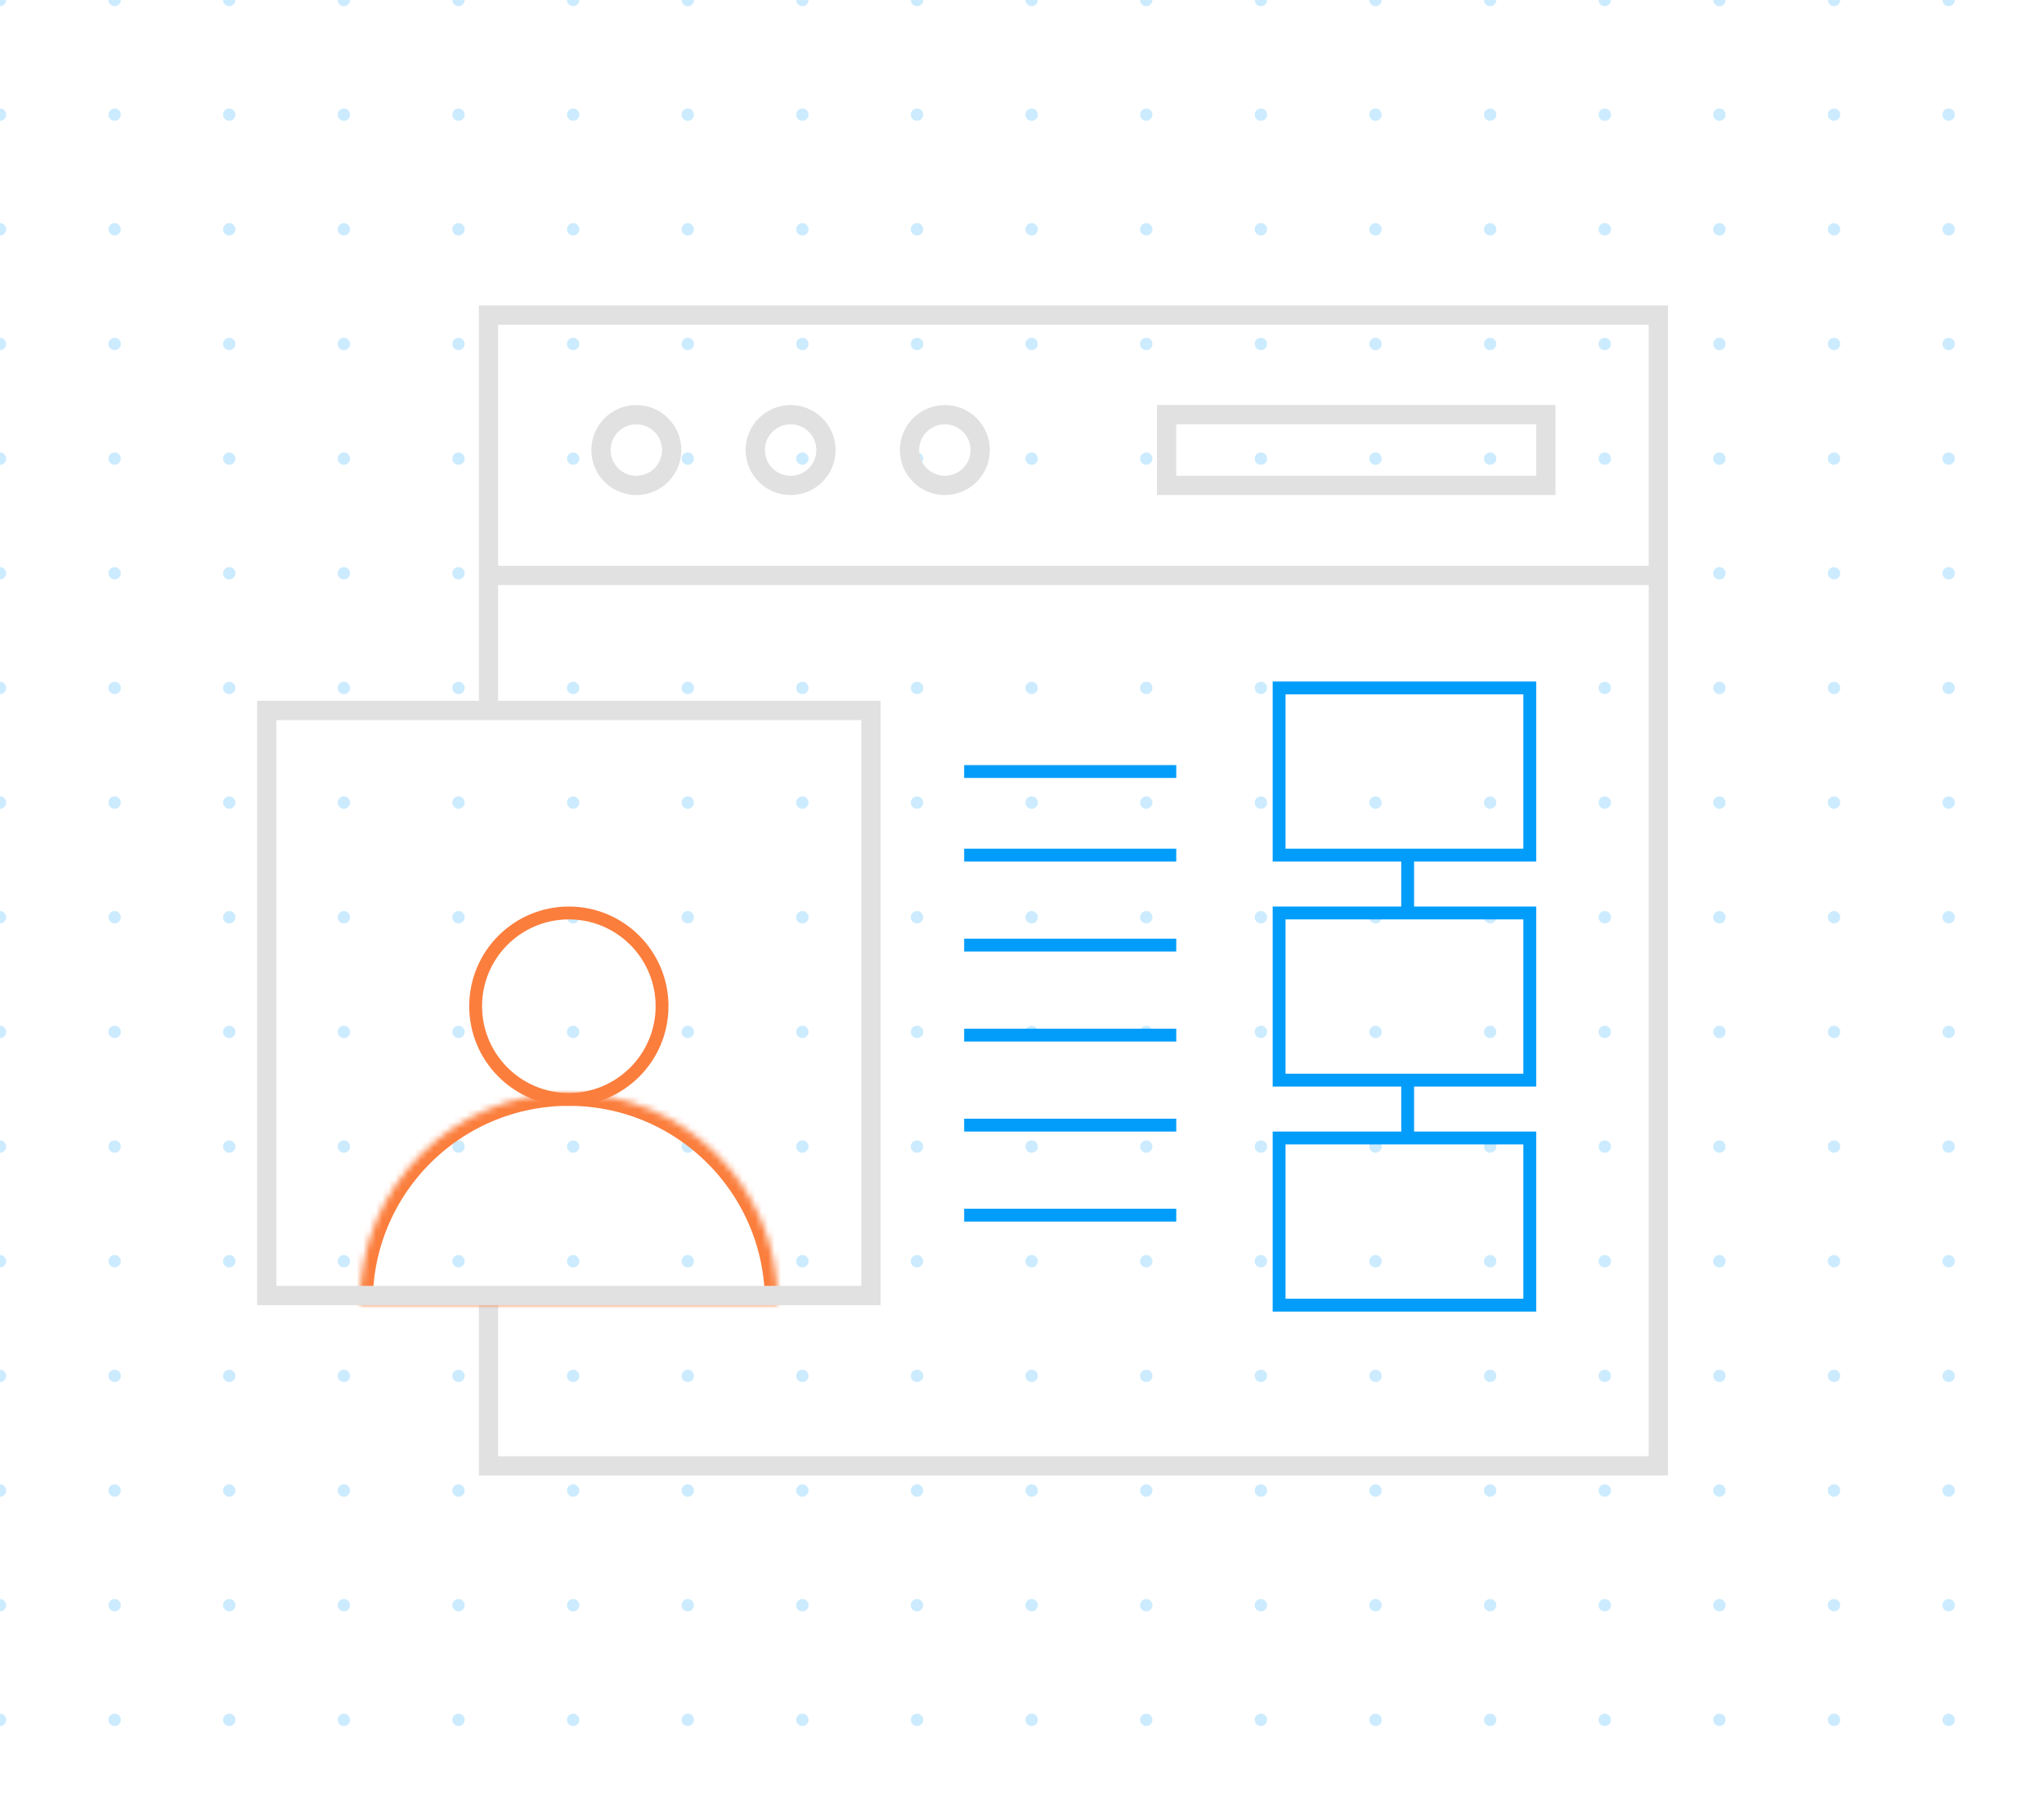<svg width="318" height="280" fill="none" xmlns="http://www.w3.org/2000/svg"><g opacity=".2" clip-path="url(#clip0_3235_13455)" fill="#029DFA"><path d="M0 .96A.96.96 0 100-.96.96.96 0 000 .96zm17.833.001a.96.96 0 100-1.922.96.96 0 000 1.922zm17.834 0a.96.96 0 100-1.922.96.96 0 000 1.922zm17.833 0a.96.96 0 100-1.922.96.96 0 000 1.922zm17.833 0a.96.96 0 100-1.922.96.96 0 000 1.922zm17.834 0a.96.96 0 100-1.922.96.96 0 000 1.922zm17.833 0a.96.96 0 100-1.922.96.96 0 000 1.922zm17.833 0a.96.96 0 100-1.922.96.96 0 000 1.922zm17.834 0a.961.961 0 100-1.923.961.961 0 000 1.923zm17.833 0a.96.96 0 100-1.922.96.96 0 000 1.922zm17.833 0a.96.96 0 100-1.922.96.96 0 000 1.922zm17.834 0a.961.961 0 100-1.923.961.961 0 000 1.923zm17.833 0a.96.96 0 100-1.922.96.96 0 000 1.922zm17.833 0a.96.96 0 100-1.922.96.96 0 000 1.922zm17.834 0a.961.961 0 100-1.923.961.961 0 000 1.923zm17.833 0a.96.96 0 100-1.922.96.96 0 000 1.922zm17.833 0a.96.96 0 100-1.922.96.96 0 000 1.922zm17.834 0a.961.961 0 100-1.923.961.961 0 000 1.923zM0 18.794a.96.96 0 100-1.921.96.96 0 000 1.921zm17.833 0a.96.96 0 100-1.921.96.96 0 000 1.921zm17.834 0a.96.96 0 100-1.921.96.96 0 000 1.921zm17.833 0a.96.96 0 100-1.921.96.96 0 000 1.921zm17.833 0a.96.96 0 100-1.921.96.96 0 000 1.921zm17.834 0a.96.96 0 100-1.921.96.96 0 000 1.921zm17.833 0a.96.96 0 100-1.921.96.96 0 000 1.921zm17.833 0a.96.96 0 100-1.921.96.96 0 000 1.921zm17.834 0a.961.961 0 100-1.923.961.961 0 000 1.923zm17.833 0a.96.96 0 100-1.921.96.96 0 000 1.921zm17.833 0a.96.96 0 100-1.921.96.96 0 000 1.921zm17.834 0a.961.961 0 100-1.923.961.961 0 000 1.923zm17.833 0a.96.96 0 100-1.921.96.96 0 000 1.921zm17.833 0a.96.96 0 100-1.921.96.96 0 000 1.921zm17.834 0a.961.961 0 100-1.923.961.961 0 000 1.923zm17.833 0a.96.96 0 100-1.921.96.96 0 000 1.921zm17.833 0a.96.96 0 100-1.921.96.96 0 000 1.921zm17.834 0a.961.961 0 100-1.923.961.961 0 000 1.923zM0 36.628a.96.96 0 100-1.922.96.96 0 000 1.922zm17.833 0a.96.96 0 100-1.922.96.96 0 000 1.922zm17.834 0a.96.96 0 100-1.922.96.96 0 000 1.922zm17.833 0a.96.96 0 100-1.922.96.96 0 000 1.922zm17.833 0a.96.96 0 100-1.922.96.96 0 000 1.922zm17.834 0a.96.96 0 100-1.922.96.96 0 000 1.922zm17.833 0a.96.96 0 100-1.922.96.96 0 000 1.922zm17.833 0a.96.96 0 100-1.922.96.96 0 000 1.922zm17.834 0a.961.961 0 100-1.923.961.961 0 000 1.923zm17.833 0a.96.96 0 100-1.922.96.96 0 000 1.922zm17.833 0a.96.96 0 100-1.922.96.96 0 000 1.922zm17.834 0a.961.961 0 100-1.923.961.961 0 000 1.923zm17.833 0a.96.96 0 100-1.922.96.96 0 000 1.922zm17.833 0a.96.96 0 100-1.922.96.96 0 000 1.922zm17.834 0a.961.961 0 100-1.923.961.961 0 000 1.923zm17.833 0a.96.96 0 100-1.922.96.96 0 000 1.922zm17.833 0a.96.96 0 100-1.922.96.96 0 000 1.922zm17.834 0a.961.961 0 100-1.923.961.961 0 000 1.923zM0 54.461a.96.96 0 100-1.922.96.96 0 000 1.922zm17.833 0a.96.96 0 100-1.922.96.96 0 000 1.922zm17.834 0a.96.96 0 100-1.922.96.96 0 000 1.922zm17.833 0a.96.96 0 100-1.922.96.96 0 000 1.922zm17.833 0a.96.96 0 100-1.922.96.96 0 000 1.922zm17.834 0a.96.96 0 100-1.922.96.96 0 000 1.922zm17.833 0a.96.96 0 100-1.922.96.96 0 000 1.922zm17.833 0a.96.96 0 100-1.922.96.96 0 000 1.922zm17.834 0a.961.961 0 100-1.923.961.961 0 000 1.923zm17.833 0a.96.96 0 100-1.922.96.96 0 000 1.922zm17.833 0a.96.96 0 100-1.922.96.96 0 000 1.922zm17.834 0a.961.961 0 100-1.923.961.961 0 000 1.923zm17.833 0a.96.96 0 100-1.922.96.96 0 000 1.922zm17.833 0a.96.96 0 100-1.922.96.96 0 000 1.922zm17.834 0a.961.961 0 100-1.923.961.961 0 000 1.923zm17.833 0a.96.96 0 100-1.922.96.96 0 000 1.922zm17.833 0a.96.96 0 100-1.922.96.96 0 000 1.922zm17.834 0a.961.961 0 100-1.923.961.961 0 000 1.923zM0 72.294a.96.96 0 100-1.921.96.96 0 000 1.921zm17.833 0a.96.96 0 100-1.921.96.96 0 000 1.921zm17.834 0a.96.96 0 100-1.921.96.96 0 000 1.921zm17.833 0a.96.96 0 100-1.921.96.96 0 000 1.921zm17.833 0a.96.96 0 100-1.921.96.96 0 000 1.921zm17.834 0a.96.96 0 100-1.921.96.96 0 000 1.921zm17.833 0a.96.96 0 100-1.921.96.96 0 000 1.921zm17.833 0a.96.96 0 100-1.921.96.96 0 000 1.921zm17.834 0a.961.961 0 100-1.923.961.961 0 000 1.923zm17.833 0a.96.96 0 100-1.921.96.96 0 000 1.921zm17.833 0a.96.96 0 100-1.921.96.96 0 000 1.921zm17.834 0a.961.961 0 100-1.923.961.961 0 000 1.923zm17.833 0a.96.96 0 100-1.921.96.96 0 000 1.921zm17.833 0a.96.96 0 100-1.921.96.96 0 000 1.921zm17.834 0a.961.961 0 100-1.923.961.961 0 000 1.923zm17.833 0a.96.96 0 100-1.921.96.96 0 000 1.921zm17.833 0a.96.96 0 100-1.921.96.96 0 000 1.921zm17.834 0a.961.961 0 100-1.923.961.961 0 000 1.923zM0 90.128a.96.96 0 100-1.922.96.96 0 000 1.922zm17.833 0a.96.96 0 100-1.922.96.96 0 000 1.922zm17.834 0a.96.96 0 100-1.922.96.96 0 000 1.922zm17.833 0a.96.96 0 100-1.922.96.96 0 000 1.922zm17.833 0a.96.96 0 100-1.922.96.96 0 000 1.922zm17.834 0a.96.96 0 100-1.922.96.96 0 000 1.922zm17.833 0a.96.96 0 100-1.922.96.96 0 000 1.922zm17.833 0a.96.96 0 100-1.922.96.96 0 000 1.922zm17.834 0a.961.961 0 100-1.923.961.961 0 000 1.923zm17.833 0a.96.96 0 100-1.922.96.96 0 000 1.922zm17.833 0a.96.96 0 100-1.922.96.96 0 000 1.922zm17.834 0a.961.961 0 100-1.923.961.961 0 000 1.923zm17.833 0a.96.96 0 100-1.922.96.96 0 000 1.922zm17.833 0a.96.96 0 100-1.922.96.96 0 000 1.922zm17.834 0a.961.961 0 100-1.923.961.961 0 000 1.923zm17.833 0a.96.96 0 100-1.922.96.96 0 000 1.922zm17.833 0a.96.96 0 100-1.922.96.96 0 000 1.922zm17.834 0a.961.961 0 100-1.923.961.961 0 000 1.923zM0 107.961a.96.96 0 100-1.922.96.96 0 000 1.922zm17.833 0a.96.96 0 100-1.922.96.96 0 000 1.922zm17.834 0a.96.96 0 100-1.922.96.96 0 000 1.922zm17.833 0a.96.96 0 100-1.922.96.96 0 000 1.922zm17.833 0a.96.96 0 100-1.922.96.96 0 000 1.922zm17.834 0a.96.96 0 100-1.922.96.96 0 000 1.922zm17.833 0a.96.96 0 100-1.921.96.96 0 000 1.921zm17.833 0a.96.96 0 100-1.921.96.96 0 000 1.921zm17.834 0a.961.961 0 100-1.923.961.961 0 000 1.923zm17.833 0a.96.96 0 100-1.921.96.96 0 000 1.921zm17.833 0a.96.96 0 100-1.921.96.96 0 000 1.921zm17.834 0a.961.961 0 100-1.923.961.961 0 000 1.923zm17.833 0a.96.96 0 100-1.921.96.96 0 000 1.921zm17.833 0a.96.96 0 100-1.921.96.96 0 000 1.921zm17.834 0a.961.961 0 100-1.923.961.961 0 000 1.923zm17.833 0a.96.96 0 100-1.921.96.96 0 000 1.921zm17.833 0a.96.96 0 100-1.921.96.96 0 000 1.921zm17.834 0a.961.961 0 100-1.923.961.961 0 000 1.923zM0 125.794a.96.96 0 100-1.922.96.96 0 000 1.922zm17.833 0a.96.96 0 100-1.922.96.96 0 000 1.922zm17.834 0a.96.96 0 100-1.922.96.96 0 000 1.922zm17.833 0a.96.96 0 100-1.922.96.96 0 000 1.922zm17.833 0a.96.96 0 100-1.922.96.96 0 000 1.922zm17.834 0a.96.96 0 100-1.922.96.96 0 000 1.922zm17.833 0a.96.96 0 100-1.921.96.96 0 000 1.921zm17.833 0a.96.96 0 100-1.921.96.96 0 000 1.921zm17.834 0a.961.961 0 100-1.923.961.961 0 000 1.923zm17.833 0a.96.96 0 100-1.921.96.96 0 000 1.921zm17.833 0a.96.96 0 100-1.921.96.96 0 000 1.921zm17.834 0a.961.961 0 100-1.923.961.961 0 000 1.923zm17.833 0a.96.96 0 100-1.921.96.96 0 000 1.921zm17.833 0a.96.96 0 100-1.921.96.96 0 000 1.921zm17.834 0a.961.961 0 100-1.923.961.961 0 000 1.923zm17.833 0a.96.96 0 100-1.921.96.96 0 000 1.921zm17.833 0a.96.96 0 100-1.921.96.96 0 000 1.921zm17.834 0a.961.961 0 100-1.923.961.961 0 000 1.923zM0 143.628a.961.961 0 10-.001-1.923.961.961 0 00.001 1.923zm17.833 0a.961.961 0 100-1.923.961.961 0 000 1.923zm17.834 0a.961.961 0 10-.001-1.923.961.961 0 000 1.923zm17.833 0a.961.961 0 10-.001-1.923.961.961 0 00.001 1.923zm17.833 0a.961.961 0 100-1.923.961.961 0 000 1.923zm17.834 0a.961.961 0 10-.001-1.923.961.961 0 000 1.923zm17.833 0a.961.961 0 100-1.923.961.961 0 000 1.923zm17.833 0a.961.961 0 100-1.923.961.961 0 000 1.923zm17.834 0a.962.962 0 10-.002-1.924.962.962 0 00.002 1.924zm17.833 0a.961.961 0 100-1.923.961.961 0 000 1.923zm17.833 0a.961.961 0 100-1.923.961.961 0 000 1.923zm17.834 0a.962.962 0 10-.002-1.924.962.962 0 00.002 1.924zm17.833 0a.961.961 0 100-1.923.961.961 0 000 1.923zm17.833 0a.961.961 0 100-1.923.961.961 0 000 1.923zm17.834 0a.962.962 0 10-.002-1.924.962.962 0 00.002 1.924zm17.833 0a.961.961 0 100-1.923.961.961 0 000 1.923zm17.833 0a.961.961 0 100-1.923.961.961 0 000 1.923zm17.834 0a.962.962 0 10-.002-1.924.962.962 0 00.002 1.924zM0 161.461a.96.96 0 100-1.922.96.96 0 000 1.922zm17.833 0a.96.96 0 100-1.922.96.96 0 000 1.922zm17.834 0a.96.96 0 100-1.922.96.96 0 000 1.922zm17.833 0a.96.96 0 100-1.922.96.96 0 000 1.922zm17.833 0a.96.96 0 100-1.922.96.96 0 000 1.922zm17.834 0a.96.96 0 100-1.922.96.96 0 000 1.922zm17.833 0a.96.96 0 100-1.921.96.96 0 000 1.921zm17.833 0a.96.96 0 100-1.921.96.96 0 000 1.921zm17.834 0a.961.961 0 100-1.923.961.961 0 000 1.923zm17.833 0a.96.96 0 100-1.921.96.96 0 000 1.921zm17.833 0a.96.96 0 100-1.921.96.96 0 000 1.921zm17.834 0a.961.961 0 100-1.923.961.961 0 000 1.923zm17.833 0a.96.96 0 100-1.921.96.96 0 000 1.921zm17.833 0a.96.96 0 100-1.921.96.96 0 000 1.921zm17.834 0a.961.961 0 100-1.923.961.961 0 000 1.923zm17.833 0a.96.96 0 100-1.921.96.96 0 000 1.921zm17.833 0a.96.96 0 100-1.921.96.96 0 000 1.921zm17.834 0a.961.961 0 100-1.923.961.961 0 000 1.923zM0 179.294a.96.96 0 100-1.922.96.96 0 000 1.922zm17.833 0a.96.96 0 100-1.922.96.96 0 000 1.922zm17.834 0a.96.96 0 100-1.922.96.96 0 000 1.922zm17.833 0a.96.96 0 100-1.922.96.96 0 000 1.922zm17.833 0a.96.96 0 100-1.922.96.96 0 000 1.922zm17.834 0a.96.96 0 100-1.922.96.96 0 000 1.922zm17.833 0a.96.96 0 100-1.921.96.96 0 000 1.921zm17.833 0a.96.96 0 100-1.921.96.96 0 000 1.921zm17.834 0a.961.961 0 100-1.923.961.961 0 000 1.923zm17.833 0a.96.96 0 100-1.921.96.96 0 000 1.921zm17.833 0a.96.96 0 100-1.921.96.96 0 000 1.921zm17.834 0a.961.961 0 100-1.923.961.961 0 000 1.923zm17.833 0a.96.96 0 100-1.921.96.96 0 000 1.921zm17.833 0a.96.96 0 100-1.921.96.96 0 000 1.921zm17.834 0a.961.961 0 100-1.923.961.961 0 000 1.923zm17.833 0a.96.96 0 100-1.921.96.96 0 000 1.921zm17.833 0a.96.96 0 100-1.921.96.96 0 000 1.921zm17.834 0a.961.961 0 100-1.923.961.961 0 000 1.923zM0 197.128a.961.961 0 10-.001-1.923.961.961 0 00.001 1.923zm17.833 0a.961.961 0 100-1.923.961.961 0 000 1.923zm17.834 0a.961.961 0 10-.001-1.923.961.961 0 000 1.923zm17.833 0a.961.961 0 10-.001-1.923.961.961 0 00.001 1.923zm17.833 0a.961.961 0 100-1.923.961.961 0 000 1.923zm17.834 0a.961.961 0 10-.001-1.923.961.961 0 000 1.923zm17.833 0a.961.961 0 100-1.923.961.961 0 000 1.923zm17.833 0a.961.961 0 100-1.923.961.961 0 000 1.923zm17.834 0a.962.962 0 10-.002-1.924.962.962 0 00.002 1.924zm17.833 0a.961.961 0 100-1.923.961.961 0 000 1.923zm17.833 0a.961.961 0 100-1.923.961.961 0 000 1.923zm17.834 0a.962.962 0 10-.002-1.924.962.962 0 00.002 1.924zm17.833 0a.961.961 0 100-1.923.961.961 0 000 1.923zm17.833 0a.961.961 0 100-1.923.961.961 0 000 1.923zm17.834 0a.962.962 0 10-.002-1.924.962.962 0 00.002 1.924zm17.833 0a.961.961 0 100-1.923.961.961 0 000 1.923zm17.833 0a.961.961 0 100-1.923.961.961 0 000 1.923zm17.834 0a.962.962 0 10-.002-1.924.962.962 0 00.002 1.924zM0 214.961a.96.96 0 100-1.922.96.96 0 000 1.922zm17.833 0a.96.96 0 100-1.922.96.96 0 000 1.922zm17.834 0a.96.96 0 100-1.922.96.96 0 000 1.922zm17.833 0a.96.96 0 100-1.922.96.96 0 000 1.922zm17.833 0a.96.96 0 100-1.922.96.96 0 000 1.922zm17.834 0a.96.96 0 100-1.922.96.96 0 000 1.922zm17.833 0a.96.96 0 100-1.921.96.96 0 000 1.921zm17.833 0a.96.96 0 100-1.921.96.96 0 000 1.921zm17.834 0a.961.961 0 100-1.923.961.961 0 000 1.923zm17.833 0a.96.96 0 100-1.921.96.96 0 000 1.921zm17.833 0a.96.96 0 100-1.921.96.96 0 000 1.921zm17.834 0a.961.961 0 100-1.923.961.961 0 000 1.923zm17.833 0a.96.96 0 100-1.921.96.96 0 000 1.921zm17.833 0a.96.96 0 100-1.921.96.96 0 000 1.921zm17.834 0a.961.961 0 100-1.923.961.961 0 000 1.923zm17.833 0a.96.96 0 100-1.921.96.96 0 000 1.921zm17.833 0a.96.96 0 100-1.921.96.96 0 000 1.921zm17.834 0a.961.961 0 100-1.923.961.961 0 000 1.923zM0 232.794a.96.96 0 100-1.922.96.96 0 000 1.922zm17.833 0a.96.96 0 100-1.922.96.96 0 000 1.922zm17.834 0a.96.96 0 100-1.922.96.96 0 000 1.922zm17.833 0a.96.96 0 100-1.922.96.96 0 000 1.922zm17.833 0a.96.96 0 100-1.922.96.96 0 000 1.922zm17.834 0a.96.96 0 100-1.922.96.96 0 000 1.922zm17.833 0a.96.96 0 100-1.921.96.96 0 000 1.921zm17.833 0a.96.96 0 100-1.921.96.96 0 000 1.921zm17.834 0a.961.961 0 100-1.923.961.961 0 000 1.923zm17.833 0a.96.96 0 100-1.921.96.96 0 000 1.921zm17.833 0a.96.96 0 100-1.921.96.96 0 000 1.921zm17.834 0a.961.961 0 100-1.923.961.961 0 000 1.923zm17.833 0a.96.96 0 100-1.921.96.96 0 000 1.921zm17.833 0a.96.96 0 100-1.921.96.96 0 000 1.921zm17.834 0a.961.961 0 100-1.923.961.961 0 000 1.923zm17.833 0a.96.96 0 100-1.921.96.96 0 000 1.921zm17.833 0a.96.96 0 100-1.921.96.96 0 000 1.921zm17.834 0a.961.961 0 100-1.923.961.961 0 000 1.923zM0 250.628a.961.961 0 10-.001-1.923.961.961 0 00.001 1.923zm17.833 0a.961.961 0 100-1.923.961.961 0 000 1.923zm17.834 0a.961.961 0 10-.001-1.923.961.961 0 000 1.923zm17.833 0a.961.961 0 10-.001-1.923.961.961 0 00.001 1.923zm17.833 0a.961.961 0 100-1.923.961.961 0 000 1.923zm17.834 0a.961.961 0 10-.001-1.923.961.961 0 000 1.923zm17.833 0a.961.961 0 100-1.923.961.961 0 000 1.923zm17.833 0a.961.961 0 100-1.923.961.961 0 000 1.923zm17.834 0a.962.962 0 10-.002-1.924.962.962 0 00.002 1.924zm17.833 0a.961.961 0 100-1.923.961.961 0 000 1.923zm17.833 0a.961.961 0 100-1.923.961.961 0 000 1.923zm17.834 0a.962.962 0 10-.002-1.924.962.962 0 00.002 1.924zm17.833 0a.961.961 0 100-1.923.961.961 0 000 1.923zm17.833 0a.961.961 0 100-1.923.961.961 0 000 1.923zm17.834 0a.962.962 0 10-.002-1.924.962.962 0 00.002 1.924zm17.833 0a.961.961 0 100-1.923.961.961 0 000 1.923zm17.833 0a.961.961 0 100-1.923.961.961 0 000 1.923zm17.834 0a.962.962 0 10-.002-1.924.962.962 0 00.002 1.924zM0 268.461a.96.96 0 100-1.922.96.96 0 000 1.922zm17.833 0a.96.96 0 100-1.922.96.96 0 000 1.922zm17.834 0a.96.96 0 100-1.922.96.96 0 000 1.922zm17.833 0a.96.96 0 100-1.922.96.96 0 000 1.922zm17.833 0a.96.96 0 100-1.922.96.96 0 000 1.922zm17.834 0a.96.96 0 100-1.922.96.96 0 000 1.922zm17.833 0a.96.96 0 100-1.921.96.96 0 000 1.921zm17.833 0a.96.96 0 100-1.921.96.96 0 000 1.921zm17.834 0a.961.961 0 100-1.923.961.961 0 000 1.923zm17.833 0a.96.96 0 100-1.921.96.96 0 000 1.921zm17.833 0a.96.96 0 100-1.921.96.96 0 000 1.921zm17.834 0a.961.961 0 100-1.923.961.961 0 000 1.923zm17.833 0a.96.96 0 100-1.921.96.96 0 000 1.921zm17.833 0a.96.96 0 100-1.921.96.96 0 000 1.921zm17.834 0a.961.961 0 100-1.923.961.961 0 000 1.923zm17.833 0a.96.96 0 100-1.921.96.96 0 000 1.921zm17.833 0a.96.96 0 100-1.921.96.96 0 000 1.921zm17.834 0a.961.961 0 100-1.923.961.961 0 000 1.923z"/></g><path d="M76 109V49h182v179H76v-25.5" stroke="#E1E1E1" stroke-width="3"/><path d="M103 156.5c0 8.008-6.492 14.5-14.5 14.5S74 164.508 74 156.5 80.492 142 88.5 142s14.5 6.492 14.5 14.5z" stroke="#FB7E3D" stroke-width="2"/><mask id="a" fill="#fff"><path fill-rule="evenodd" clip-rule="evenodd" d="M120.996 203c.003-.166.004-.333.004-.5 0-17.949-14.551-32.5-32.5-32.5-17.95 0-32.5 14.551-32.5 32.5 0 .167.001.334.004.5h64.992z"/></mask><path d="M120.996 203v2h1.97l.03-1.97-2-.03zm-64.992 0l-2 .03.03 1.97h1.97v-2zm62.996-.5c0 .157-.001.314-.004.47l4 .06c.003-.176.004-.353.004-.53h-4zM88.5 172c16.845 0 30.5 13.655 30.5 30.5h4c0-19.054-15.446-34.5-34.5-34.5v4zM58 202.5c0-16.845 13.655-30.5 30.5-30.5v-4C69.446 168 54 183.446 54 202.5h4zm.004.47a31.914 31.914 0 01-.004-.47h-4c0 .177.001.354.004.53l4-.06zm-2 2.03h64.992v-4H56.004v4z" fill="#FB7E3D" mask="url(#a)"/><path stroke="#E1E1E1" stroke-width="3" d="M41.5 110.5h94v91h-94z"/><circle cx="99" cy="70" r="5.5" stroke="#E1E1E1" stroke-width="3"/><circle cx="123" cy="70" r="5.5" stroke="#E1E1E1" stroke-width="3"/><circle cx="147" cy="70" r="5.5" stroke="#E1E1E1" stroke-width="3"/><path stroke="#E1E1E1" stroke-width="3" d="M181.5 64.5h59v11h-59z"/><path stroke="#029DFA" stroke-width="2" d="M199 107h39v26h-39zm0 35h39v26h-39zm0 35h39v26h-39zm20-43v7m0 27v8m-69-56h33m-33 13h33m-33 14h33m-33 14h33m-33 14h33m-33 14h33"/><path stroke="#E1E1E1" stroke-width="3" d="M77 89.5h181"/><defs><clipPath id="clip0_3235_13455"><path fill="#fff" d="M0 0h321v321H0z"/></clipPath></defs></svg>